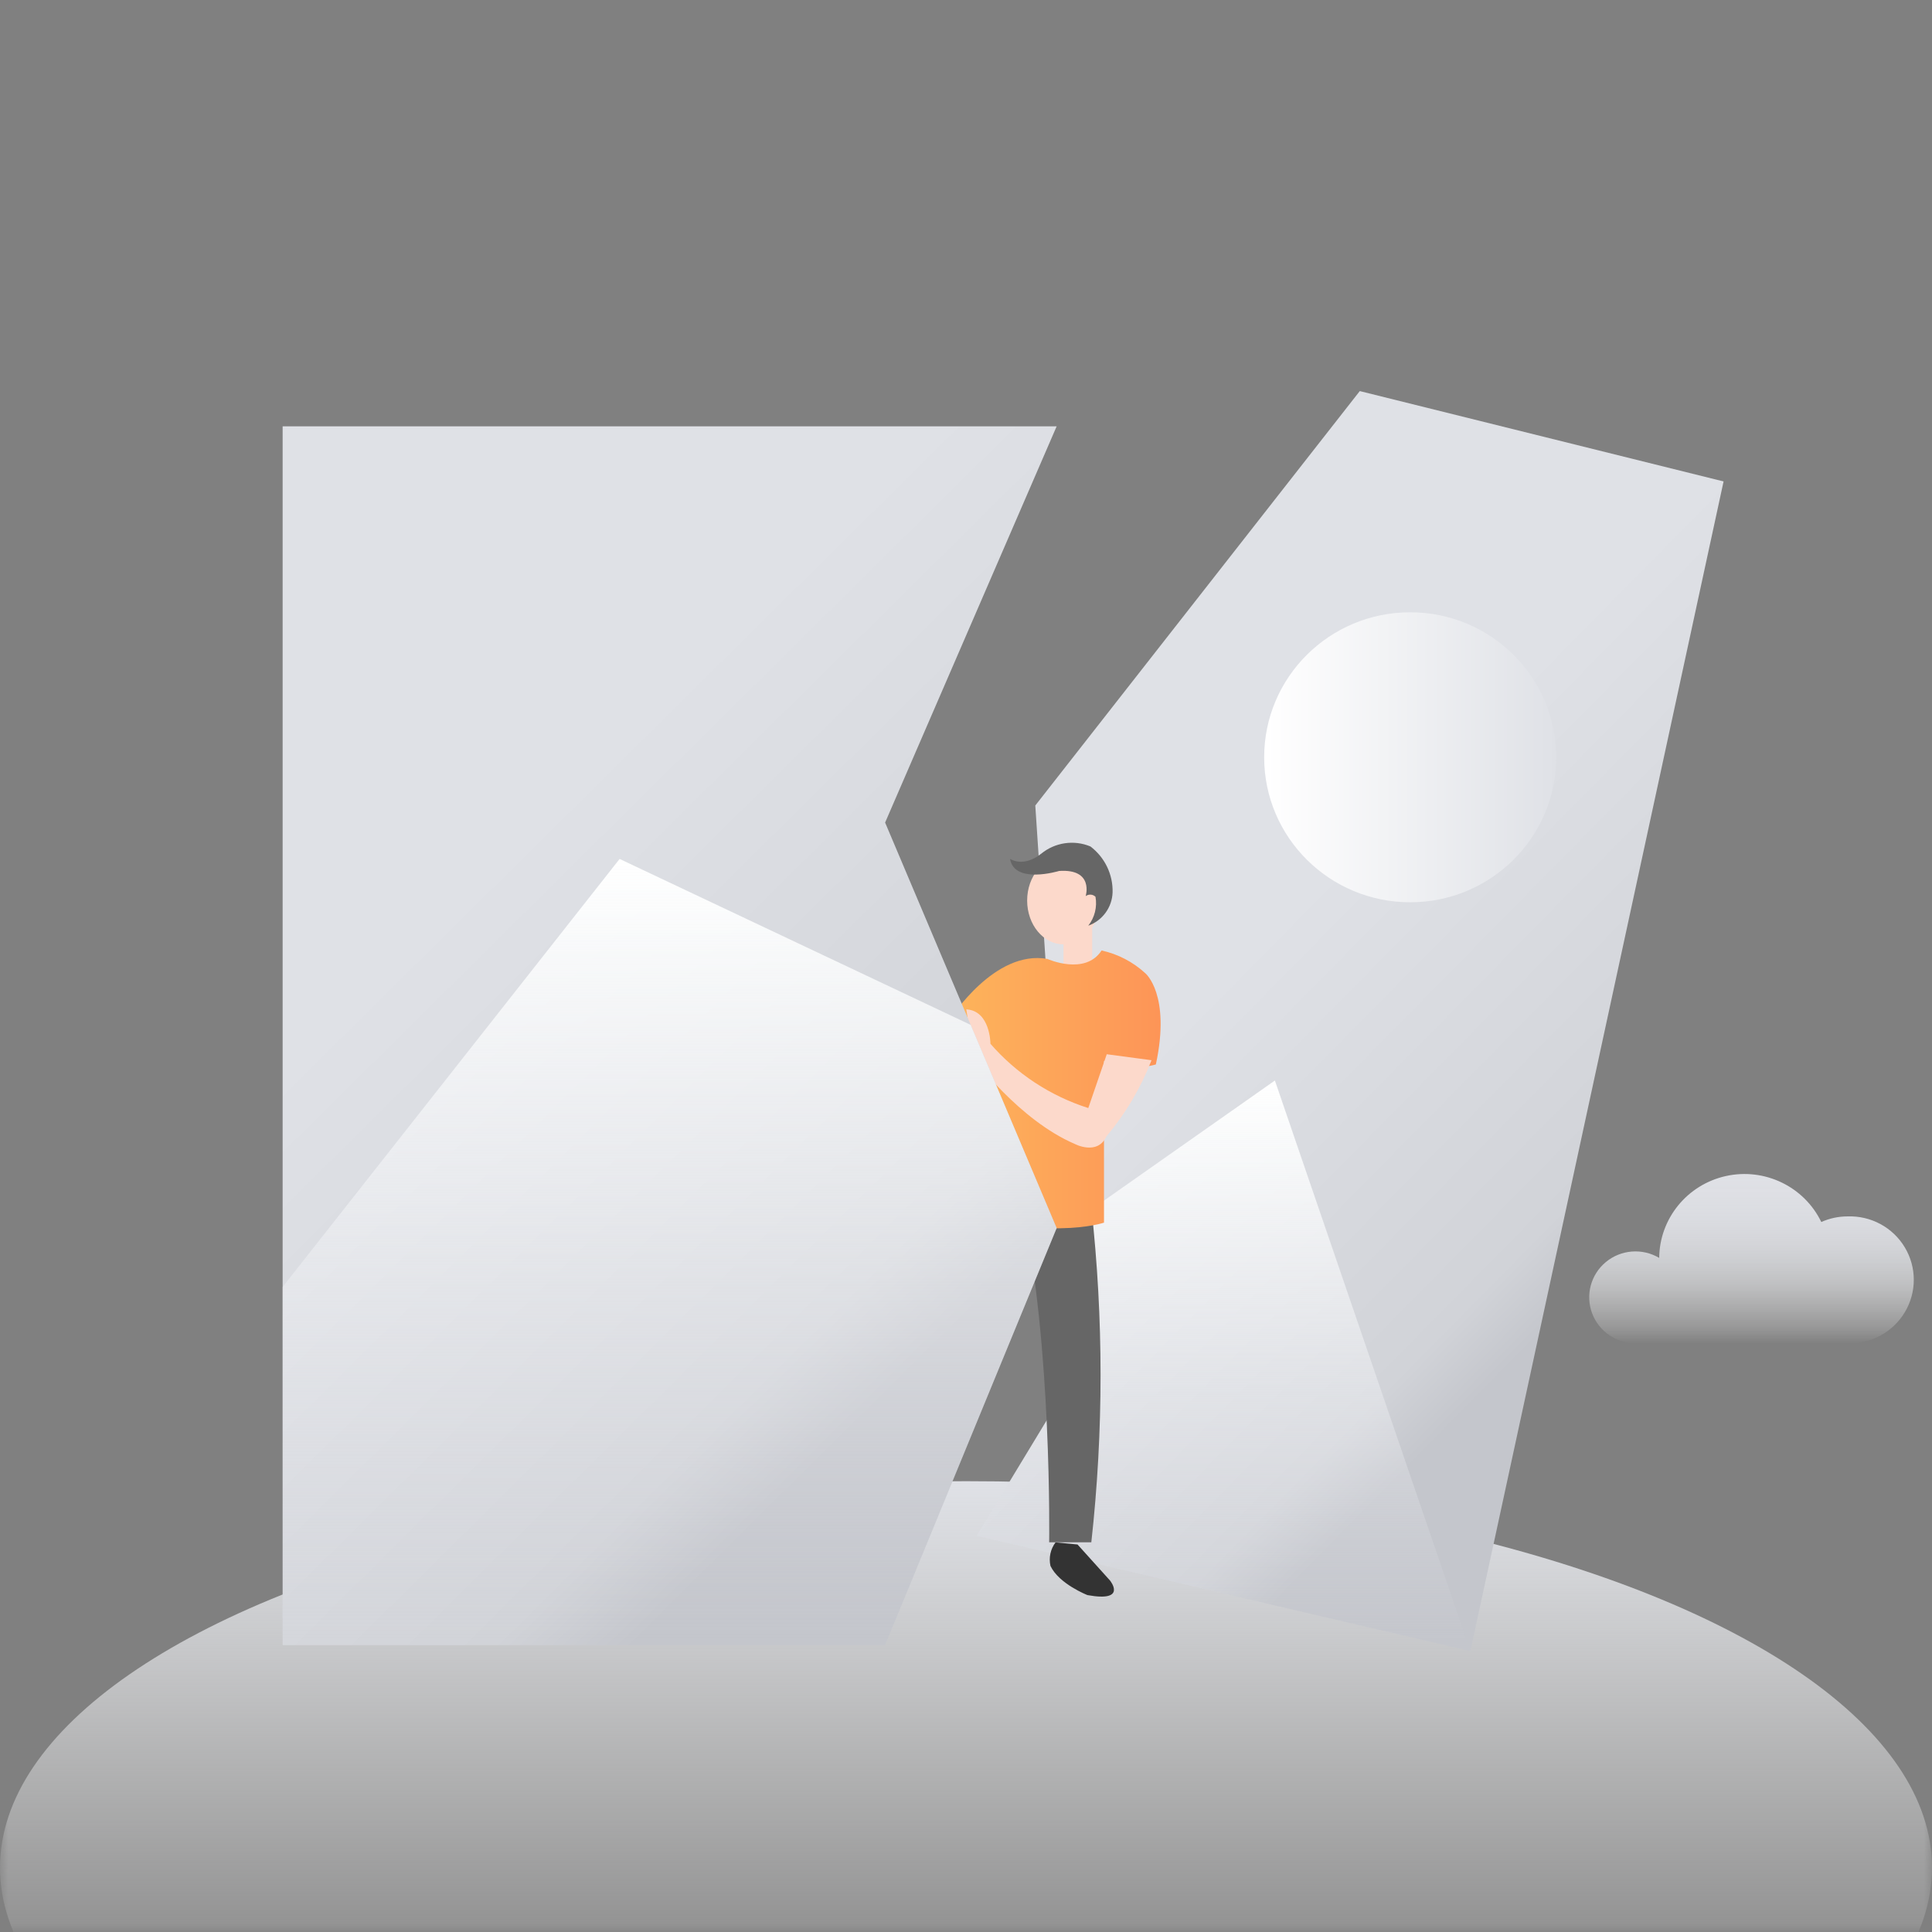 <svg xmlns:xlink="http://www.w3.org/1999/xlink" xmlns="http://www.w3.org/2000/svg" version="1.1" viewBox="0 0 120 120" height="120px" width="120px">
    <rect x="0" y="0" width="120" height="120" fill="#808080" stroke="none"/>
    <title>XX加载失败</title>
    <defs>
        <rect height="120" width="120" y="0" x="0" id="path-1"></rect>
        <linearGradient id="linearGradient-3" y2="3.44169138e-13%" x2="50%" y1="100%" x1="50%">
            <stop offset="0%" stop-opacity="0" stop-color="#FFFFFF"></stop>
            <stop offset="41%" stop-opacity="0.14" stop-color="#FBFBFC"></stop>
            <stop offset="66%" stop-opacity="0.48" stop-color="#F0F1F3"></stop>
            <stop offset="100%" stop-color="#DFE1E6"></stop>
        </linearGradient>
        <linearGradient id="linearGradient-4" y2="-0.067%" x2="49.792%" y1="99.973%" x1="49.792%">
            <stop offset="0%" stop-opacity="0" stop-color="#FFFFFF"></stop>
            <stop offset="9%" stop-opacity="0.19" stop-color="#F9F9FA"></stop>
            <stop offset="22%" stop-opacity="0.4" stop-color="#F2F3F5"></stop>
            <stop offset="34%" stop-opacity="0.59" stop-color="#ECEDF0"></stop>
            <stop offset="47%" stop-opacity="0.74" stop-color="#E7E9ED"></stop>
            <stop offset="59%" stop-opacity="0.85" stop-color="#E4E5EA"></stop>
            <stop offset="72%" stop-opacity="0.93" stop-color="#E1E3E8"></stop>
            <stop offset="86%" stop-opacity="0.98" stop-color="#E0E1E6"></stop>
            <stop offset="100%" stop-color="#DFE1E6"></stop>
        </linearGradient>
        <linearGradient id="linearGradient-5" y2="79.238%" x2="68.043%" y1="24.88%" x1="35.602%">
            <stop offset="27%" stop-color="#DFE1E6"></stop>
            <stop offset="89%" stop-color="#D1D3D8"></stop>
            <stop offset="100%" stop-color="#C4C6CC"></stop>
        </linearGradient>
        <linearGradient id="linearGradient-6" y2="0%" x2="50%" y1="100%" x1="50%">
            <stop offset="1%" stop-opacity="0" stop-color="#E9EBF0"></stop>
            <stop offset="15%" stop-opacity="0.12" stop-color="#ECEDF2"></stop>
            <stop offset="47%" stop-opacity="0.43" stop-color="#F3F4F7"></stop>
            <stop offset="93%" stop-opacity="0.93" stop-color="#FDFEFE"></stop>
            <stop offset="100%" stop-color="#FFFFFF"></stop>
        </linearGradient>
        <linearGradient id="linearGradient-7" y2="50%" x2="100%" y1="50%" x1="0%">
            <stop offset="1%" stop-color="#FFFFFF"></stop>
            <stop offset="97%" stop-color="#E0E2E7"></stop>
            <stop offset="100%" stop-color="#DFE1E6"></stop>
        </linearGradient>
        <linearGradient id="linearGradient-8" y2="50.011%" x2="99.984%" y1="50.011%" x1="-2.37107248e-13%">
            <stop offset="0%" stop-color="#FDB65B"></stop>
            <stop offset="100%" stop-color="#FD9357"></stop>
        </linearGradient>
        <linearGradient id="linearGradient-9" y2="83.779%" x2="71.601%" y1="9.237%" x1="23.928%">
            <stop offset="27%" stop-color="#DFE1E6"></stop>
            <stop offset="89%" stop-color="#D1D3D8"></stop>
            <stop offset="100%" stop-color="#C4C6CC"></stop>
        </linearGradient>
        <linearGradient id="linearGradient-10" y2="0%" x2="50%" y1="100%" x1="50%">
            <stop offset="1%" stop-opacity="0" stop-color="#E9EBF0"></stop>
            <stop offset="15%" stop-opacity="0.12" stop-color="#ECEDF2"></stop>
            <stop offset="47%" stop-opacity="0.43" stop-color="#F3F4F7"></stop>
            <stop offset="93%" stop-opacity="0.93" stop-color="#FDFEFE"></stop>
            <stop offset="100%" stop-color="#FFFFFF"></stop>
        </linearGradient>
    </defs>
    <g fill-rule="evenodd" fill="none" stroke-width="1" stroke="none" id="XX加载失败">
        <g id="分组-copy-3">
            <mask fill="white" id="mask-2">
                <use xlink:href="#path-1"></use>
            </mask>
            <g fill-rule="nonzero" id="Mask"></g>
            <g mask="url(#mask-2)" id="分组-23-copy">
                <g transform="translate(0, 24)">
                    <ellipse ry="24" rx="60" cy="92" cx="60" fill-rule="nonzero" fill="url(#linearGradient-3)" id="椭圆形"></ellipse>
                    <path fill-rule="nonzero" fill="url(#linearGradient-4)" id="路径" d="M114.75,51.553 C114.189,51.554 113.635,51.672 113.124,51.901 C112.058,49.697 109.602,48.514 107.198,49.046 C104.794,49.579 103.078,51.686 103.055,54.131 C102.009,53.51 100.681,53.612 99.744,54.387 C98.806,55.162 98.464,56.44 98.89,57.575 C99.316,58.709 100.417,59.453 101.637,59.43 L114.75,59.43 C116.203,59.485 117.569,58.746 118.312,57.505 C119.055,56.264 119.055,54.719 118.312,53.478 C117.569,52.237 116.203,51.499 114.75,51.553 L114.75,51.553 Z"></path>
                    <g transform="translate(17, 0)" fill-rule="evenodd" fill="none" stroke-width="1" id="分组-44">
                        <polygon points="67.458 0.291 47.304 26.031 49.653 61.517 43.668 71.39 74.328 78.554 90.054 5.903" fill-rule="nonzero" fill="url(#linearGradient-5)" id="路径"></polygon>
                        <polygon points="49.044 52.346 62.186 43.112 74.328 78.554 43.668 71.39 49.653 61.517" fill-rule="nonzero" fill="url(#linearGradient-6)" id="路径"></polygon>
                        <ellipse ry="9.006" rx="9.069" cy="23.036" cx="70.589" fill-rule="nonzero" fill="url(#linearGradient-7)" id="椭圆形"></ellipse>
                        <path fill-rule="nonzero" fill="#333333" id="路径" d="M49.928,71.932 L51.944,74.168 C51.944,74.168 53.059,75.531 50.543,75.074 C50.543,75.074 48.774,74.384 48.246,73.261 C48.132,72.752 48.247,72.218 48.561,71.801 L49.928,71.932 Z"></path>
                        <ellipse ry="2.721" rx="2.257" cy="31.934" cx="49.055" fill-rule="nonzero" fill="#FCD9CB" id="椭圆形"></ellipse>
                        <rect height="3.639" width="1.781" y="33.063" x="49.055" fill-rule="nonzero" fill="#FCD9CB" id="矩形"></rect>
                        <path fill-rule="nonzero" fill="#666666" id="路径" d="M45.735,29.344 C45.735,29.344 46.545,29.915 47.671,29.025 C48.526,28.323 49.703,28.149 50.727,28.574 C51.62,29.25 52.133,30.311 52.105,31.426 C52.075,32.358 51.477,33.178 50.595,33.496 C50.993,32.987 51.156,32.335 51.043,31.7 C50.878,31.538 50.619,31.521 50.434,31.66 C50.434,31.66 50.962,29.949 48.785,30.097 C48.757,30.103 46,30.941 45.735,29.344 Z"></path>
                        <path fill-rule="nonzero" fill="#666666" id="路径" d="M50.784,50.994 C51.549,57.907 51.549,64.882 50.784,71.795 L48.165,71.795 C48.165,71.795 48.349,59.418 46.482,50.994 L50.784,50.994 Z"></path>
                        <path fill-rule="nonzero" fill="url(#linearGradient-8)" id="路径" d="M48.056,35.561 C48.056,35.561 50.394,36.616 51.422,35.036 C52.438,35.26 53.375,35.748 54.139,36.451 C54.139,36.451 55.73,37.762 54.793,42.114 C54.793,42.114 52.932,42.685 51.571,41.892 L51.571,51.941 C51.571,51.941 47.775,53.242 41.319,50.829 L42.071,39.228 C42.071,39.228 44.782,34.968 48.056,35.561 Z"></path>
                        <path fill-rule="nonzero" fill="#FCD9CB" id="路径" d="M51.743,41.481 L50.595,44.823 C48.238,44.072 46.136,42.69 44.518,40.831 C44.518,40.831 44.518,38.783 43.019,38.692 L43.49,41.755 C43.49,41.755 46.293,45.565 49.756,47.053 C49.756,47.053 51.158,47.795 51.72,46.586 C52.909,45.17 53.856,43.571 54.523,41.852 L51.743,41.481 Z"></path>
                        <polygon points="0.555 2.481 0.555 78.183 37.976 78.183 48.63 52.278 37.976 27.091 48.63 2.481" fill-rule="nonzero" fill="url(#linearGradient-9)" id="路径"></polygon>
                        <polygon points="0.555 55.934 21.485 29.35 43.289 39.656 48.63 52.278 37.976 78.183 0.555 78.183" fill-rule="nonzero" fill="url(#linearGradient-10)" id="路径"></polygon>
                    </g>
                </g>
            </g>
        </g>
    </g>
</svg>